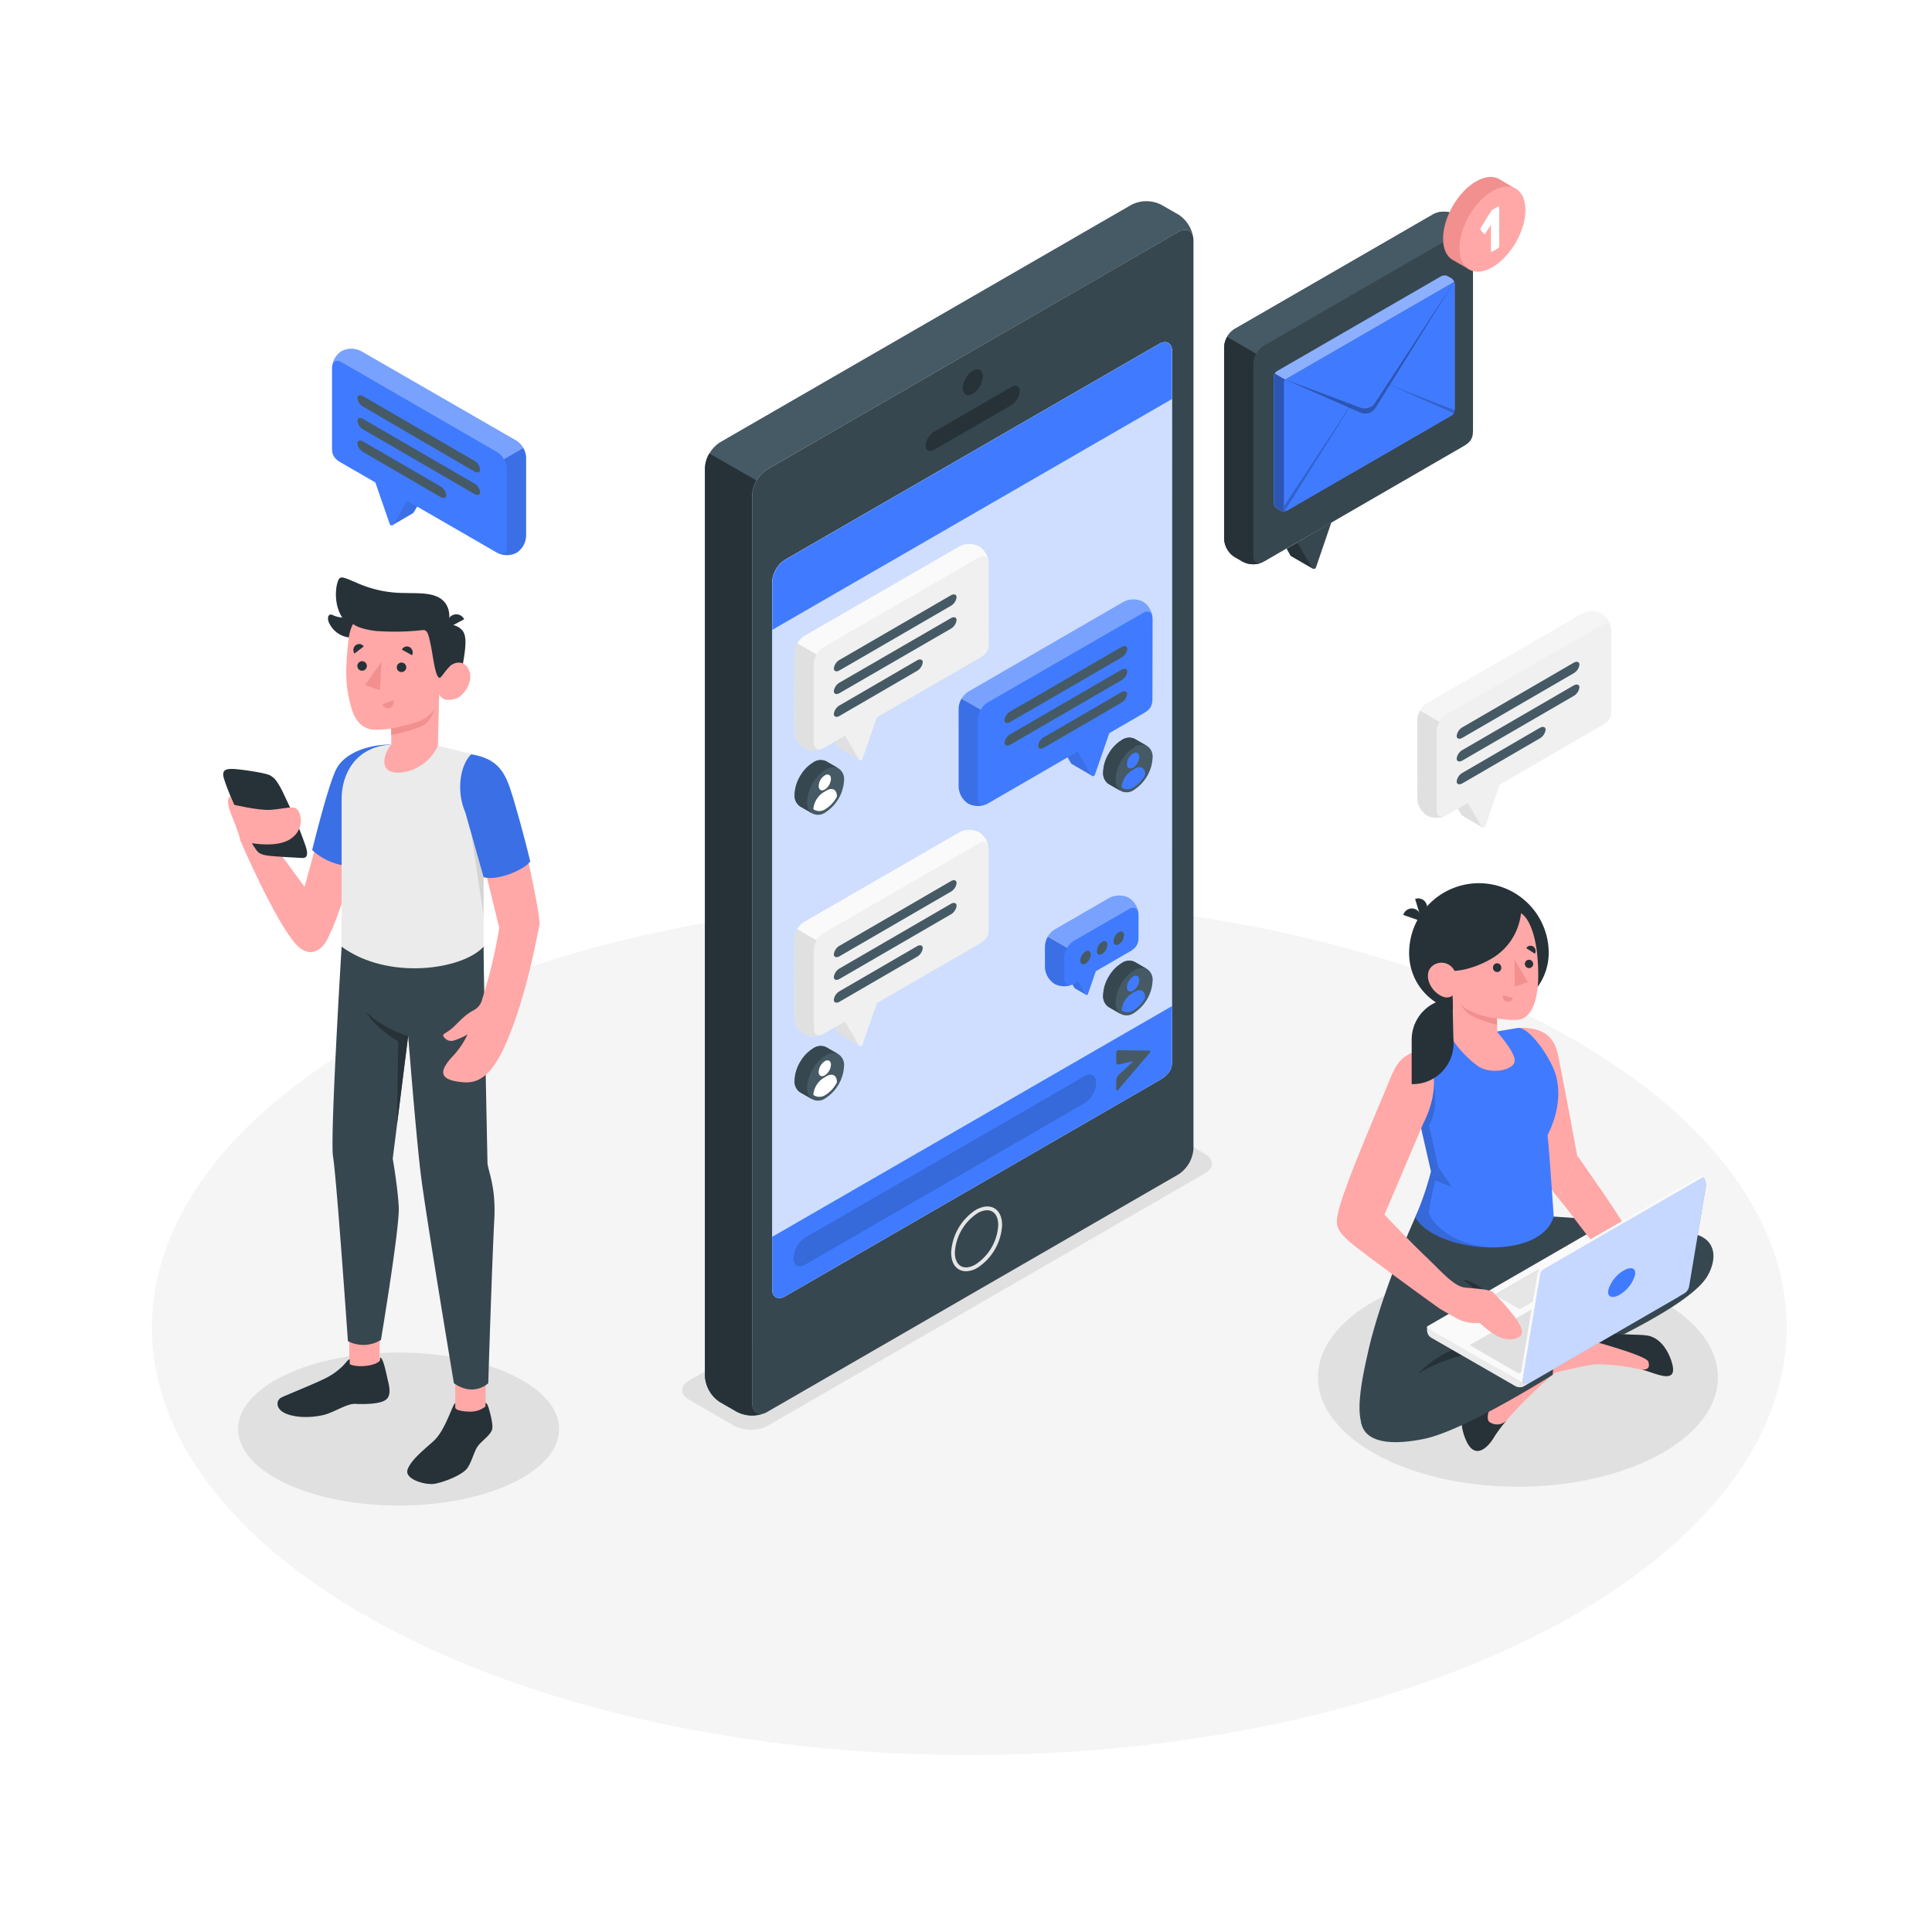 <?xml version="1.0" encoding="UTF-8"?>
<svg xmlns="http://www.w3.org/2000/svg" xmlns:xlink="http://www.w3.org/1999/xlink" xmlns:svgjs="http://svgjs.com/svgjs" class="animated" id="freepik_stories-messages" viewBox="0 0 500 500" version="1.1"><style>svg#freepik_stories-messages:not(.animated) .animable {opacity: 0;}svg#freepik_stories-messages.animated #freepik--Floor--inject-2 {animation: 1.5s Infinite linear wind;animation-delay: 0s;}svg#freepik_stories-messages.animated #freepik--Device--inject-2 {animation: 1.5s Infinite linear wind;animation-delay: 0s;}svg#freepik_stories-messages.animated #freepik--speech-bubbles--inject-2 {animation: 1.5s Infinite linear heartbeat;animation-delay: 0s;}svg#freepik_stories-messages.animated #freepik--character-2--inject-2 {animation: 1.5s Infinite linear wind;animation-delay: 0s;}svg#freepik_stories-messages.animated #freepik--character-1--inject-2 {animation: 1.5s Infinite linear wind;animation-delay: 0s;} @keyframes wind { 0% { transform: rotate( 0deg ); } 25% { transform: rotate( 1deg ); } 75% { transform: rotate( -1deg ); } } @keyframes heartbeat { 0% { transform: scale(1); } 10% { transform: scale(1.1); } 30% { transform: scale(1); } 40% { transform: scale(1); } 50% { transform: scale(1.1); } 60% { transform: scale(1); } 100% { transform: scale(1); } } </style><g id="freepik--Floor--inject-2" class="animable" style="transform-origin: 250.85px 343.56px;"><ellipse id="freepik--floor--inject-2" cx="250.85" cy="343.56" rx="211.54" ry="110.65" style="fill: rgb(245, 245, 245); transform-origin: 250.85px 343.56px;" class="animable"/></g><g id="freepik--Shadows--inject-2" class="animable" style="transform-origin: 253.107px 340.256px;"><path id="freepik--Shadow--inject-2" d="M178.32,362.23,190,369a9.57,9.57,0,0,0,8.66,0l113.2-65.36c2.39-1.38,2.39-3.62,0-5l-11.65-6.73a9.57,9.57,0,0,0-8.66,0l-113.2,65.36C175.93,358.61,175.93,360.85,178.32,362.23Z" style="fill: rgb(224, 224, 224); transform-origin: 245.092px 330.455px;" class="animable"/><ellipse id="freepik--shadow--inject-2" cx="392.84" cy="356.43" rx="51.75" ry="28.33" style="fill: rgb(224, 224, 224); transform-origin: 392.84px 356.43px;" class="animable"/><path id="freepik--shadow--inject-2" d="M73.79,383.84c16.22,7.73,42.52,7.73,58.74,0s16.22-20.26,0-28-42.52-7.73-58.74,0S57.57,376.11,73.79,383.84Z" style="fill: rgb(224, 224, 224); transform-origin: 103.16px 369.838px;" class="animable"/></g><g id="freepik--Device--inject-2" class="animable" style="transform-origin: 245.65px 209.214px;"><path d="M308.83,61.63c-.28-2-1.89-2.74-3.83-1.61L198.52,121.49a8.58,8.58,0,0,0-3.87,6.71v235c0,2.27,1.48,3.31,3.38,2.47a8.58,8.58,0,0,1-7.25-.24l-4.44-2.55a8.56,8.56,0,0,1-3.88-6.71V121.18a8.53,8.53,0,0,1,3.88-6.71L292.81,53a8.52,8.52,0,0,1,7.74,0L305,55.54A8.68,8.68,0,0,1,308.83,61.63Z" style="fill: rgb(69, 90, 100); transform-origin: 245.645px 209.214px;" id="elcetf2yjnuas" class="animable"/><path d="M305,60,198.52,121.49a8.58,8.58,0,0,0-3.87,6.71v235c0,2.46,1.74,3.47,3.87,2.23L305,303.92a8.59,8.59,0,0,0,3.87-6.71v-235C308.87,59.79,307.13,58.78,305,60Zm-1.71,215.07c0,2.11-1.48,3.45-3.32,4.51l-96.81,55.89c-1.83,1.06-3.32.21-3.32-1.91V150.64a7.38,7.38,0,0,1,3.32-5.76L300,89c1.84-1.06,3.32-.2,3.32,1.91Z" style="fill: rgb(55, 71, 79); transform-origin: 251.76px 212.721px;" id="eln7tgoobaftc" class="animable"/><path d="M198,365.63a8.58,8.58,0,0,1-7.25-.24l-4.44-2.55a8.58,8.58,0,0,1-3.88-6.71V121.18a8,8,0,0,1,1.14-3.83l12.19,7a8,8,0,0,0-1.14,3.82v235C194.65,365.43,196.13,366.47,198,365.63Z" style="fill: rgb(38, 50, 56); transform-origin: 190.215px 241.834px;" id="elyhdld31y8po" class="animable"/><path d="M251.76,95.93c1.43-.83,2.6-.16,2.6,1.5a5.77,5.77,0,0,1-2.6,4.5c-1.43.82-2.6.15-2.6-1.5A5.76,5.76,0,0,1,251.76,95.93Z" style="fill: rgb(38, 50, 56); transform-origin: 251.76px 98.927px;" id="el90fsgc5lt4k" class="animable"/><path d="M250,329a3.61,3.61,0,0,1-1.84-.48c-1.32-.76-2-2.32-2-4.39a14.08,14.08,0,0,1,6.36-11c1.79-1,3.51-1.19,4.82-.43s2,2.32,2,4.39a14.05,14.05,0,0,1-6.36,11A6,6,0,0,1,250,329Zm5.46-15.79a5.1,5.1,0,0,0-2.48.77,13,13,0,0,0-5.86,10.15c0,1.7.54,2.95,1.54,3.53s2.35.42,3.82-.43a13,13,0,0,0,5.86-10.16c0-1.7-.54-2.95-1.54-3.52A2.62,2.62,0,0,0,255.41,313.22Z" style="fill: rgb(230, 230, 230); transform-origin: 252.75px 320.617px;" id="eloqcf9hwkvx" class="animable"/><path d="M241.74,111.72l20-11.57c1.2-.69,2.17-.2,2.17,1.09a4.64,4.64,0,0,1-2.17,3.6l-20,11.57c-1.2.69-2.17.2-2.17-1.09A4.64,4.64,0,0,1,241.74,111.72Z" style="fill: rgb(38, 50, 56); transform-origin: 251.74px 108.28px;" id="elk9jghmy9gdc" class="animable"/><path d="M303.29,275.09c0,2.11-1.48,3.45-3.32,4.51l-96.81,55.89c-1.83,1.06-3.32.21-3.32-1.91V150.64a7.38,7.38,0,0,1,3.32-5.76L300,89c1.84-1.06,3.32-.2,3.32,1.91Z" style="fill: #407BFF; transform-origin: 251.58px 212.246px;" id="elpqzlwvl6bxs" class="animable"/><g id="elq62tl2qofjm"><path d="M303.29,275.09c0,2.11-1.48,3.45-3.32,4.51l-96.81,55.89c-1.83,1.06-3.32.21-3.32-1.91V150.64a7.38,7.38,0,0,1,3.32-5.76L300,89c1.84-1.06,3.32-.2,3.32,1.91Z" style="fill: rgb(255, 255, 255); opacity: 0.75; transform-origin: 251.58px 212.246px;" class="animable" id="elbltt7xd2zdd"/></g><path d="M300,89l-96.81,55.88a7.38,7.38,0,0,0-3.32,5.76V163l103.45-59.74V90.91C303.29,88.8,301.81,87.94,300,89Z" style="fill: #407BFF; transform-origin: 251.595px 125.773px;" id="eldf65j1qldhk" class="animable"/><path d="M199.84,320.09v13.49c0,2.12,1.49,3,3.32,1.91L300,279.6c1.84-1.06,3.32-2.4,3.32-4.51V260.37Z" style="fill: #407BFF; transform-origin: 251.58px 298.165px;" id="ellrn8krbitc" class="animable"/><g id="elkw3vn2atrjb"><path d="M208.35,320.3l72.34-41.8c1.67-1,3-.18,3,1.75v0a6.72,6.72,0,0,1-3,5.25l-72.34,41.8c-1.67,1-3,.18-3-1.75v0A6.72,6.72,0,0,1,208.35,320.3Z" style="opacity: 0.15; transform-origin: 244.52px 302.9px;" class="animable" id="el0dyyjetoym0h"/></g><path d="M288.88,272.64v2.13c0,.48.25.81.55.74l3.41-.79c.3-.07.3.1,0,.38l-3.41,3.14a2.12,2.12,0,0,0-.55,1.37v2.13c0,.48.24.59.53.25l8.09-9.46c.28-.34.28-.62,0-.62l-8.09-.13C289.12,271.78,288.88,272.16,288.88,272.64Z" style="fill: rgb(69, 90, 100); transform-origin: 293.295px 276.984px;" id="eltxd7secp3x" class="animable"/><path d="M222.4,196.65l-5.14-3a.49.49,0,0,1-.24-.21l-.94-1.65,3-1.76-.09.26Z" style="fill: rgb(224, 224, 224); transform-origin: 219.24px 193.34px;" id="elxa82tal42gc" class="animable"/><path d="M218.66,190.31l3.56,6.16a.53.53,0,0,0,1-.09l3.76-10.86Z" style="fill: rgb(240, 240, 240); transform-origin: 222.82px 191.153px;" id="el09r6axwolur9" class="animable"/><path d="M255.85,145.69a5.5,5.5,0,0,0-2.49-4.31h0a5.45,5.45,0,0,0-5,0L208.14,164.6a5.52,5.52,0,0,0-2.49,4.31v20.38a5.5,5.5,0,0,0,2.49,4.31h0a5.45,5.45,0,0,0,5,0l40.48-23.38c2.24-1.27,2.26-2.55,2.26-4.14Z" style="fill: rgb(240, 240, 240); transform-origin: 230.765px 167.49px;" id="elpqmnjtxpn28" class="animable"/><path d="M205.65,189.29a5.5,5.5,0,0,0,2.49,4.31h0a5.52,5.52,0,0,0,4.54.21c-1.17.45-2.06-.22-2.06-1.64V171.78a5,5,0,0,1,.73-2.45l-5-2.87a5.09,5.09,0,0,0-.73,2.45Z" style="fill: rgb(224, 224, 224); transform-origin: 209.15px 180.33px;" id="elj37yywnbq9" class="animable"/><path d="M255.76,145c-.29-1-1.25-1.39-2.4-.73l-40.25,23.22a4.92,4.92,0,0,0-1.75,1.86l-5-2.87a5,5,0,0,1,1.75-1.85l40.25-23.22a5.51,5.51,0,0,1,5,0h0A5.43,5.43,0,0,1,255.76,145Z" style="fill: rgb(250, 250, 250); transform-origin: 231.06px 155.08px;" id="el2x57x6si3im" class="animable"/><path d="M217.3,176.64,246.06,160c.83-.48,1.5-.26,1.5.49a3,3,0,0,1-1.5,2.23L217.3,179.36c-.83.48-1.5.26-1.5-.49A3,3,0,0,1,217.3,176.64Z" style="fill: rgb(69, 90, 100); transform-origin: 231.68px 169.68px;" id="elw27o17tcyvi" class="animable"/><path d="M217.3,182.54l20-11.62c.84-.48,1.51-.26,1.51.49a3,3,0,0,1-1.51,2.23l-20,11.62c-.83.48-1.5.26-1.5-.49A3,3,0,0,1,217.3,182.54Z" style="fill: rgb(69, 90, 100); transform-origin: 227.305px 178.09px;" id="el8gy6pmxex0i" class="animable"/><path d="M217.3,170.76l28.76-16.68c.83-.48,1.5-.26,1.5.49a3,3,0,0,1-1.5,2.23L217.3,173.48c-.83.48-1.5.26-1.5-.49A3,3,0,0,1,217.3,170.76Z" style="fill: rgb(69, 90, 100); transform-origin: 231.68px 163.78px;" id="eltgtsupvugf" class="animable"/><g id="freepik--sync-icon--inject-2" class="animable" style="transform-origin: 212.045px 203.783px;"><path d="M216.94,198.82l-3.15-1.8a3.35,3.35,0,0,0-3.36.34,9.64,9.64,0,0,0-3.19,3.25,10,10,0,0,0-1.59,5,3.37,3.37,0,0,0,1.4,3.09l3.15,1.81a3.3,3.3,0,0,0,3.46-.29,10.56,10.56,0,0,0,4.78-8.27A3.31,3.31,0,0,0,216.94,198.82Z" style="fill: rgb(69, 90, 100); transform-origin: 212.045px 203.793px;" id="elm8bfc4ql72" class="animable"/><path d="M213.79,197a3.35,3.35,0,0,0-3.36.34,9.73,9.73,0,0,0-3.19,3.25,10,10,0,0,0-1.59,5,3.35,3.35,0,0,0,1.4,3.09l3.12,1.79a3.45,3.45,0,0,1-1.29-3,10.6,10.6,0,0,1,4.78-8.28,3.48,3.48,0,0,1,3.24-.41Z" style="fill: rgb(55, 71, 79); transform-origin: 211.266px 203.584px;" id="elzb864nx5riq" class="animable"/></g><path d="M213.46,200.66c.88-.51,1.59-.1,1.59.91a3.52,3.52,0,0,1-1.59,2.76c-.88.5-1.59.09-1.59-.92A3.48,3.48,0,0,1,213.46,200.66Z" style="fill: rgb(255, 255, 255); transform-origin: 213.46px 202.492px;" id="elpujlyuxfgld" class="animable"/><path d="M213.67,209.36a8.32,8.32,0,0,0,2.92-3.17v-.13c0-1.67-1.17-2.34-2.61-1.51l-.9.52a5.79,5.79,0,0,0-2.59,4.29,1.55,1.55,0,0,0,.23.21h0A2.77,2.77,0,0,0,213.67,209.36Z" style="fill: rgb(255, 255, 255); transform-origin: 213.54px 207.046px;" id="el0rd31zz6kj3" class="animable"/><path d="M222.4,270.63l-5.14-3a.54.54,0,0,1-.24-.21l-.94-1.65,3-1.77-.09.27Z" style="fill: rgb(224, 224, 224); transform-origin: 219.24px 267.315px;" id="elv2xqgwat8b" class="animable"/><path d="M218.66,264.29l3.56,6.16a.53.53,0,0,0,1-.09l3.76-10.86Z" style="fill: rgb(240, 240, 240); transform-origin: 222.82px 265.133px;" id="el2trhpkwx24s" class="animable"/><path d="M255.85,219.67a5.5,5.5,0,0,0-2.49-4.31h0a5.51,5.51,0,0,0-5,0l-40.25,23.22a5.5,5.5,0,0,0-2.49,4.31v20.38a5.52,5.52,0,0,0,2.49,4.31h0a5.45,5.45,0,0,0,5,0l40.48-23.38c2.24-1.28,2.26-2.56,2.26-4.14Z" style="fill: rgb(240, 240, 240); transform-origin: 230.735px 241.474px;" id="elnv88186i7d" class="animable"/><path d="M205.65,263.27a5.52,5.52,0,0,0,2.49,4.31h0a5.52,5.52,0,0,0,4.54.21c-1.17.44-2.06-.22-2.06-1.64V245.75a5.09,5.09,0,0,1,.73-2.45l-5-2.86a5.06,5.06,0,0,0-.73,2.45Z" style="fill: rgb(224, 224, 224); transform-origin: 209.15px 254.31px;" id="elh4mgafl0ebr" class="animable"/><path d="M255.76,219c-.29-1.06-1.25-1.39-2.4-.73l-40.25,23.22a4.85,4.85,0,0,0-1.75,1.86l-5-2.87a5,5,0,0,1,1.75-1.85l40.25-23.23a5.57,5.57,0,0,1,5,0h0A5.45,5.45,0,0,1,255.76,219Z" style="fill: rgb(250, 250, 250); transform-origin: 231.06px 229.079px;" id="elkv1na0hdu28" class="animable"/><path d="M217.3,250.62l28.76-16.69c.83-.48,1.5-.26,1.5.5a3,3,0,0,1-1.5,2.22L217.3,253.33c-.83.49-1.5.27-1.5-.49A3,3,0,0,1,217.3,250.62Z" style="fill: rgb(69, 90, 100); transform-origin: 231.68px 243.634px;" id="eluj0n3u4vddf" class="animable"/><path d="M217.3,256.51l20-11.61c.84-.48,1.51-.26,1.51.49a3,3,0,0,1-1.51,2.23l-20,11.61c-.83.48-1.5.26-1.5-.49A3,3,0,0,1,217.3,256.51Z" style="fill: rgb(69, 90, 100); transform-origin: 227.305px 252.065px;" id="el4fup4jarojg" class="animable"/><path d="M217.3,244.74l28.76-16.68c.83-.49,1.5-.27,1.5.49a3,3,0,0,1-1.5,2.23L217.3,247.46c-.83.48-1.5.26-1.5-.49A3,3,0,0,1,217.3,244.74Z" style="fill: rgb(69, 90, 100); transform-origin: 231.68px 237.757px;" id="el5wzlpt2elki" class="animable"/><g id="freepik--sync-icon--inject-2" class="animable" style="transform-origin: 212.045px 277.772px;"><path d="M216.94,272.8l-3.15-1.8a3.35,3.35,0,0,0-3.36.34,9.64,9.64,0,0,0-3.19,3.25,10,10,0,0,0-1.59,5,3.37,3.37,0,0,0,1.4,3.09l3.15,1.8a3.28,3.28,0,0,0,3.46-.28,10.56,10.56,0,0,0,4.78-8.28A3.3,3.3,0,0,0,216.94,272.8Z" style="fill: rgb(69, 90, 100); transform-origin: 212.045px 277.772px;" id="el0daav3iex02o" class="animable"/><path d="M213.79,271a3.35,3.35,0,0,0-3.36.34,9.73,9.73,0,0,0-3.19,3.25,10,10,0,0,0-1.59,5,3.35,3.35,0,0,0,1.4,3.09l3.12,1.78a3.42,3.42,0,0,1-1.29-3,9.87,9.87,0,0,1,1.59-5,9.68,9.68,0,0,1,3.19-3.26,3.48,3.48,0,0,1,3.24-.41Z" style="fill: rgb(55, 71, 79); transform-origin: 211.266px 277.579px;" id="elmcxlqimtbtq" class="animable"/></g><path d="M213.46,274.63c.88-.5,1.59-.09,1.59.92a3.5,3.5,0,0,1-1.59,2.75c-.88.51-1.59.1-1.59-.91A3.52,3.52,0,0,1,213.46,274.63Z" style="fill: rgb(255, 255, 255); transform-origin: 213.46px 276.468px;" id="elo5ezakv181" class="animable"/><path d="M213.67,283.34a8.35,8.35,0,0,0,2.92-3.18V280c0-1.67-1.17-2.34-2.61-1.51l-.9.52a5.77,5.77,0,0,0-2.59,4.28,1.2,1.2,0,0,0,.23.22h0A2.77,2.77,0,0,0,213.67,283.34Z" style="fill: rgb(255, 255, 255); transform-origin: 213.54px 280.995px;" id="els2jlxjdu4ct" class="animable"/><path d="M282.55,200.73l-5.14-3a.49.49,0,0,1-.24-.21l-.95-1.65,3.06-1.76-.1.27Z" style="fill: #407BFF; transform-origin: 279.385px 197.42px;" id="elnygcffhu8f" class="animable"/><g id="elokupkf3yn5"><g style="opacity: 0.1; transform-origin: 279.385px 197.42px;" class="animable" id="elvwo1s395hn"><path d="M282.55,200.73l-5.14-3a.49.49,0,0,1-.24-.21l-.95-1.65,3.06-1.76-.1.27Z" id="elc3wr8vbqg2i" class="animable" style="transform-origin: 279.385px 197.42px;"/></g></g><path d="M278.81,194.39l3.56,6.16a.53.53,0,0,0,1-.09l3.76-10.85Z" style="fill: #407BFF; transform-origin: 282.97px 195.238px;" id="ellzgs6qj58e" class="animable"/><path d="M298.29,160.05a5.51,5.51,0,0,0-2.48-4.31h0a5.51,5.51,0,0,0-5,0L250.59,179a5.47,5.47,0,0,0-2.49,4.3v20.39a5.47,5.47,0,0,0,2.49,4.3h0a5.51,5.51,0,0,0,5,0L296,184.57c2.23-1.27,2.25-2.55,2.25-4.14Z" style="fill: #407BFF; transform-origin: 273.195px 181.865px;" id="elwcj4nvhd3pm" class="animable"/><path d="M261.48,190l28.75-16.68c.83-.48,1.51-.26,1.51.49a3,3,0,0,1-1.51,2.23l-28.75,16.68c-.83.48-1.51.26-1.51-.49A3,3,0,0,1,261.48,190Z" style="fill: rgb(69, 90, 100); transform-origin: 275.855px 183.02px;" id="elhgtbym031t" class="animable"/><path d="M270.19,190.77l20-11.62c.83-.48,1.51-.26,1.51.49a3,3,0,0,1-1.51,2.23l-20,11.62c-.83.48-1.51.26-1.51-.49A3,3,0,0,1,270.19,190.77Z" style="fill: rgb(69, 90, 100); transform-origin: 280.19px 186.32px;" id="elmv9lmx0cfv" class="animable"/><path d="M261.48,184.12l28.75-16.68c.83-.48,1.51-.26,1.51.49a3,3,0,0,1-1.51,2.23l-28.75,16.68c-.83.48-1.51.26-1.51-.49A3,3,0,0,1,261.48,184.12Z" style="fill: rgb(69, 90, 100); transform-origin: 275.855px 177.14px;" id="elzqxzzld124" class="animable"/><g id="elgtxj52jn4si"><path d="M248.1,203.66a5.47,5.47,0,0,0,2.49,4.3h0a5.62,5.62,0,0,0,4.55.21c-1.17.44-2.06-.23-2.06-1.65V186.14a5.06,5.06,0,0,1,.73-2.45l-5-2.87a5.09,5.09,0,0,0-.73,2.45Z" style="opacity: 0.1; transform-origin: 251.61px 194.686px;" class="animable" id="ellrt6ewpkqw"/></g><g id="elm2ypu632en"><path d="M298.21,159.34c-.29-1.05-1.25-1.39-2.4-.73l-40.26,23.22a5,5,0,0,0-1.75,1.86l-5-2.86a5,5,0,0,1,1.75-1.86l40.24-23.22a5.53,5.53,0,0,1,5,0h0A5.47,5.47,0,0,1,298.21,159.34Z" style="fill: rgb(255, 255, 255); opacity: 0.3; transform-origin: 273.505px 169.421px;" class="animable" id="el9w74pou8r5t"/></g><g id="freepik--sync-icon--inject-2" class="animable" style="transform-origin: 291.895px 197.973px;"><path d="M296.78,193l-3.14-1.8a3.35,3.35,0,0,0-3.36.34,9.55,9.55,0,0,0-3.19,3.25,9.94,9.94,0,0,0-1.59,5,3.36,3.36,0,0,0,1.39,3.09l3.16,1.81a3.3,3.3,0,0,0,3.46-.29,10.56,10.56,0,0,0,4.78-8.28A3.29,3.29,0,0,0,296.78,193Z" style="fill: rgb(69, 90, 100); transform-origin: 291.895px 197.973px;" id="eliwnstrdkbfb" class="animable"/><path d="M293.64,191.21a3.35,3.35,0,0,0-3.36.34,9.55,9.55,0,0,0-3.19,3.25,9.94,9.94,0,0,0-1.59,5,3.36,3.36,0,0,0,1.39,3.09l3.12,1.79a3.47,3.47,0,0,1-1.28-3,9.9,9.9,0,0,1,1.59-5,9.58,9.58,0,0,1,3.19-3.26,3.48,3.48,0,0,1,3.24-.41Z" style="fill: rgb(55, 71, 79); transform-origin: 291.116px 197.794px;" id="elzwuxscl6bep" class="animable"/></g><path d="M293.24,195c.87-.51,1.59-.09,1.59.92a3.52,3.52,0,0,1-1.59,2.75c-.88.51-1.59.1-1.59-.92A3.51,3.51,0,0,1,293.24,195Z" style="fill: #407BFF; transform-origin: 293.24px 196.836px;" id="el1vfso1qsd1r" class="animable"/><path d="M293.44,203.72a8.3,8.3,0,0,0,2.93-3.18v-.12c0-1.67-1.17-2.34-2.61-1.51l-.9.52a5.81,5.81,0,0,0-2.6,4.28,2.5,2.5,0,0,0,.24.22h0l0,0A2.75,2.75,0,0,0,293.44,203.72Z" style="fill: #407BFF; transform-origin: 293.315px 201.407px;" id="elmamgi3w2yz" class="animable"/><path d="M281.08,257.46l-2.89-1.67a.22.22,0,0,1-.13-.12l-.54-.93,1.72-1-.05.16Z" style="fill: #407BFF; transform-origin: 279.3px 255.6px;" id="elwnxxszuzgni" class="animable"/><g id="elr44jkng9srk"><g style="opacity: 0.1; transform-origin: 279.3px 255.6px;" class="animable" id="elzl9naigpcia"><path d="M281.08,257.46l-2.89-1.67a.22.22,0,0,1-.13-.12l-.54-.93,1.72-1-.05.16Z" id="elrsxjh4cmm58" class="animable" style="transform-origin: 279.3px 255.6px;"/></g></g><path d="M279,253.9l2,3.46a.3.3,0,0,0,.54-.05l2.11-6.1Z" style="fill: #407BFF; transform-origin: 281.325px 254.359px;" id="elnmynt8dcfuc" class="animable"/><path d="M294.65,236.67a5.5,5.5,0,0,0-2.49-4.3h0a5.51,5.51,0,0,0-5,0l-14.25,8.22a5.49,5.49,0,0,0-2.48,4.3v5.44a5.49,5.49,0,0,0,2.48,4.31h0a5.45,5.45,0,0,0,5,0l14.48-8.38c2.24-1.27,2.26-2.55,2.26-4.13Z" style="fill: #407BFF; transform-origin: 282.54px 243.509px;" id="elvaprhpyvsof" class="animable"/><g id="elc3y327coz49"><path d="M270.46,250.33a5.49,5.49,0,0,0,2.48,4.31h0a5.54,5.54,0,0,0,4.55.21c-1.17.45-2.06-.22-2.06-1.64v-5.44a5.09,5.09,0,0,1,.73-2.45l-5-2.87a5.09,5.09,0,0,0-.73,2.45Z" style="opacity: 0.1; transform-origin: 273.96px 248.845px;" class="animable" id="elwu0110pvbx"/></g><g id="elypjazbpgxt"><path d="M294.56,236c-.29-1.06-1.25-1.39-2.4-.73l-14.25,8.22a4.89,4.89,0,0,0-1.75,1.85l-5-2.86a5.16,5.16,0,0,1,1.75-1.86l14.25-8.22a5.57,5.57,0,0,1,5,0h0A5.45,5.45,0,0,1,294.56,236Z" style="fill: rgb(255, 255, 255); opacity: 0.3; transform-origin: 282.86px 238.574px;" class="animable" id="el012zlkae0rwja"/></g><path d="M280.93,246.23a3,3,0,0,0-1.36,2.36c0,.86.6,1.22,1.36.78a3,3,0,0,0,1.36-2.35C282.29,246.15,281.68,245.8,280.93,246.23Z" style="fill: rgb(69, 90, 100); transform-origin: 280.93px 247.802px;" id="elppjrx30w9g" class="animable"/><path d="M285.23,243.74a3,3,0,0,0-1.36,2.36c0,.86.61,1.22,1.36.78a3,3,0,0,0,1.36-2.35C286.59,243.66,286,243.31,285.23,243.74Z" style="fill: rgb(69, 90, 100); transform-origin: 285.23px 245.312px;" id="eler35mhq1axc" class="animable"/><path d="M289.54,241.25a3,3,0,0,0-1.36,2.35c0,.87.61,1.22,1.36.79A3,3,0,0,0,290.9,242C290.9,241.17,290.29,240.82,289.54,241.25Z" style="fill: rgb(69, 90, 100); transform-origin: 289.54px 242.82px;" id="el4cdx4scnr9a" class="animable"/><g id="freepik--sync-icon--inject-2" class="animable" style="transform-origin: 291.895px 255.703px;"><path d="M296.78,250.73l-3.14-1.8a3.35,3.35,0,0,0-3.36.34,9.55,9.55,0,0,0-3.19,3.25,9.94,9.94,0,0,0-1.59,5,3.36,3.36,0,0,0,1.39,3.09l3.16,1.81a3.3,3.3,0,0,0,3.46-.29,10.56,10.56,0,0,0,4.78-8.27A3.3,3.3,0,0,0,296.78,250.73Z" style="fill: rgb(69, 90, 100); transform-origin: 291.895px 255.703px;" id="elxtya7xys8qg" class="animable"/><path d="M293.64,248.93a3.35,3.35,0,0,0-3.36.34,9.55,9.55,0,0,0-3.19,3.25,9.94,9.94,0,0,0-1.59,5,3.36,3.36,0,0,0,1.39,3.09l3.12,1.79a3.47,3.47,0,0,1-1.28-3,9.9,9.9,0,0,1,1.59-5,9.67,9.67,0,0,1,3.19-3.26,3.48,3.48,0,0,1,3.24-.41Z" style="fill: rgb(55, 71, 79); transform-origin: 291.116px 255.514px;" id="elj393uy9ahhh" class="animable"/></g><path d="M293.24,252.73c.87-.5,1.59-.09,1.59.92a3.52,3.52,0,0,1-1.59,2.75c-.88.51-1.59.1-1.59-.92A3.51,3.51,0,0,1,293.24,252.73Z" style="fill: #407BFF; transform-origin: 293.24px 254.568px;" id="el28mi59n6brw" class="animable"/><path d="M293.44,261.44a8.3,8.3,0,0,0,2.93-3.18v-.12c0-1.67-1.17-2.34-2.61-1.51l-.9.52a5.81,5.81,0,0,0-2.6,4.28,2.5,2.5,0,0,0,.24.22h0A2.75,2.75,0,0,0,293.44,261.44Z" style="fill: #407BFF; transform-origin: 293.315px 259.127px;" id="elc2ihppue09n" class="animable"/></g><g id="freepik--speech-bubbles--inject-2" class="animable" style="transform-origin: 251.465px 130.017px;"><g id="freepik--speach-bubble--inject-2" class="animable" style="transform-origin: 391.885px 186.229px;"><path d="M383.59,214.1l-5.14-3a.56.56,0,0,1-.24-.22l-.94-1.65,3.05-1.76-.1.27Z" style="fill: rgb(224, 224, 224); transform-origin: 380.43px 210.785px;" id="elmha1wfrdz5" class="animable"/><path d="M379.85,207.76l3.56,6.16a.53.53,0,0,0,1-.09L388.13,203Z" style="fill: rgb(240, 240, 240); transform-origin: 383.99px 208.618px;" id="elq0yagk6zh4" class="animable"/><path d="M417,163.14a5.52,5.52,0,0,0-2.49-4.31h0a5.45,5.45,0,0,0-5,0l-40.25,23.21a5.52,5.52,0,0,0-2.49,4.31v20.38a5.5,5.5,0,0,0,2.49,4.31h0a5.51,5.51,0,0,0,5,0l40.48-23.39c2.23-1.27,2.26-2.55,2.26-4.14Z" style="fill: rgb(240, 240, 240); transform-origin: 391.885px 184.931px;" id="elbg53j67613" class="animable"/><path d="M366.84,206.74a5.5,5.5,0,0,0,2.49,4.31h0a5.56,5.56,0,0,0,4.54.2c-1.17.45-2.06-.22-2.06-1.64V189.23a5.06,5.06,0,0,1,.73-2.45l-5-2.87a5.09,5.09,0,0,0-.73,2.45Z" style="fill: rgb(224, 224, 224); transform-origin: 370.34px 197.775px;" id="el9g01q1l667a" class="animable"/><path d="M417,162.43c-.29-1.05-1.25-1.39-2.4-.73L374.3,184.92a4.92,4.92,0,0,0-1.75,1.86l-5-2.86a5,5,0,0,1,1.75-1.86l40.24-23.22a5.53,5.53,0,0,1,5,0h0A5.47,5.47,0,0,1,417,162.43Z" style="fill: rgb(245, 245, 245); transform-origin: 392.275px 172.511px;" id="elul3e9d0adwr" class="animable"/><path d="M378.49,194.09l28.75-16.68c.84-.48,1.51-.26,1.51.49a3,3,0,0,1-1.51,2.23l-28.75,16.68c-.83.48-1.5.26-1.5-.49A3,3,0,0,1,378.49,194.09Z" style="fill: rgb(69, 90, 100); transform-origin: 392.87px 187.11px;" id="elgwg0k3budk" class="animable"/><path d="M378.49,200l20-11.62c.83-.48,1.51-.26,1.51.49a3,3,0,0,1-1.51,2.23l-20,11.62c-.83.48-1.5.26-1.5-.49A3,3,0,0,1,378.49,200Z" style="fill: rgb(69, 90, 100); transform-origin: 388.495px 195.55px;" id="el9sqjl19k75k" class="animable"/><path d="M378.49,188.21l28.75-16.68c.84-.48,1.51-.26,1.51.49a3,3,0,0,1-1.51,2.23l-28.75,16.68c-.83.48-1.5.26-1.5-.49A3,3,0,0,1,378.49,188.21Z" style="fill: rgb(69, 90, 100); transform-origin: 392.87px 181.23px;" id="ell51skysbucb" class="animable"/></g><g id="freepik--speach-bubble--inject-2" class="animable" style="transform-origin: 111.045px 116.965px;"><path d="M101.67,135.85l5.14-3a.51.51,0,0,0,.24-.22l1-1.65-3.06-1.76.1.27Z" style="fill: #407BFF; transform-origin: 104.86px 132.535px;" id="eltitnymbxlh" class="animable"/><g id="el9oe11xr2j1e"><g style="opacity: 0.1; transform-origin: 104.86px 132.535px;" class="animable" id="el3v6o1g3pj9c"><path d="M101.67,135.85l5.14-3a.51.51,0,0,0,.24-.22l1-1.65-3.06-1.76.1.27Z" id="el5rga6qoesro" class="animable" style="transform-origin: 104.86px 132.535px;"/></g></g><path d="M105.41,129.5l-3.56,6.16a.53.53,0,0,1-1-.09l-3.76-10.85Z" style="fill: #407BFF; transform-origin: 101.25px 130.348px;" id="ely8qcue7vrpo" class="animable"/><path d="M85.93,95.16a5.47,5.47,0,0,1,2.49-4.3h0a5.51,5.51,0,0,1,5,0l40.26,23.22a5.49,5.49,0,0,1,2.48,4.3v20.39a5.49,5.49,0,0,1-2.48,4.3h0a5.51,5.51,0,0,1-5,0L88.18,119.68c-2.23-1.27-2.25-2.55-2.25-4.13Z" style="fill: #407BFF; transform-origin: 111.045px 116.965px;" id="elkl86qae899a" class="animable"/><path d="M122.74,125.11,94,108.43c-.83-.48-1.5-.26-1.5.49a3,3,0,0,0,1.5,2.23l28.75,16.68c.84.48,1.51.26,1.51-.49A3,3,0,0,0,122.74,125.11Z" style="fill: rgb(69, 90, 100); transform-origin: 108.38px 118.13px;" id="elrdv2e3dal6" class="animable"/><path d="M114,125.88,94,114.26c-.83-.48-1.5-.26-1.5.49A3,3,0,0,0,94,117l20,11.62c.83.48,1.51.26,1.51-.49A3,3,0,0,0,114,125.88Z" style="fill: rgb(69, 90, 100); transform-origin: 104.005px 121.44px;" id="eliv54af0fix" class="animable"/><path d="M122.74,119.23,94,102.55c-.83-.48-1.5-.26-1.5.49a3,3,0,0,0,1.5,2.23L122.74,122c.84.48,1.51.26,1.51-.49A3,3,0,0,0,122.74,119.23Z" style="fill: rgb(69, 90, 100); transform-origin: 108.375px 112.275px;" id="elcbb3espkwv8" class="animable"/><g id="el5y8qk7ngj85"><path d="M136.12,138.77a5.49,5.49,0,0,1-2.48,4.3h0a5.54,5.54,0,0,1-4.55.21c1.17.44,2.06-.23,2.06-1.64V121.25a5.09,5.09,0,0,0-.73-2.45l5-2.86a5,5,0,0,1,.73,2.44Z" style="opacity: 0.1; transform-origin: 132.62px 129.805px;" class="animable" id="elqm0swcdr42g"/></g><g id="elblys6u9hggi"><path d="M86,94.46c.29-1.06,1.25-1.39,2.4-.73L128.67,117a4.89,4.89,0,0,1,1.75,1.85l5-2.86a5.16,5.16,0,0,0-1.75-1.86L93.39,90.86a5.53,5.53,0,0,0-5,0h0A5.47,5.47,0,0,0,86,94.46Z" style="fill: rgb(255, 255, 255); opacity: 0.3; transform-origin: 110.71px 104.556px;" class="animable" id="el40fe9cvn6d9"/></g></g><path d="M339.76,147.19l-5.54-3.2a.53.53,0,0,1-.26-.23l-1-1.78,3.29-1.9-.1.29Z" style="fill: rgb(38, 50, 56); transform-origin: 336.36px 143.635px;" id="elw4a9wbdc0n" class="animable"/><path d="M335.73,140.35l3.83,6.64a.58.58,0,0,0,1-.1l4-11.7Z" style="fill: rgb(55, 71, 79); transform-origin: 340.145px 141.211px;" id="elywfu8hafoy" class="animable"/><path d="M381.21,61.32a5.91,5.91,0,0,0-2.68-4.64l-2.18-1.26a5.89,5.89,0,0,0-5.36,0L319.48,85.17a5.91,5.91,0,0,0-2.68,4.64v49.68a5.91,5.91,0,0,0,2.68,4.64l2.18,1.26a5.89,5.89,0,0,0,5.36,0l51.76-29.93c2.41-1.37,2.43-2.75,2.43-4.46Z" style="fill: rgb(55, 71, 79); transform-origin: 349.005px 100.405px;" id="eloaxmur5ie1j" class="animable"/><path d="M316.8,139.49a5.91,5.91,0,0,0,2.68,4.64l2.18,1.26a6,6,0,0,0,4.9.23c-1.26.47-2.22-.25-2.22-1.77V94.16a5.44,5.44,0,0,1,.79-2.64l-7.54-4.35a5.41,5.41,0,0,0-.79,2.64Z" style="fill: rgb(38, 50, 56); transform-origin: 321.68px 116.603px;" id="elxunw30c00h8" class="animable"/><path d="M381.12,60.56c-.31-1.14-1.35-1.5-2.59-.79L327,89.52a5.37,5.37,0,0,0-1.89,2l-7.54-4.35a5.45,5.45,0,0,1,1.89-2L371,55.42a6,6,0,0,1,5.36,0l2.19,1.26A5.92,5.92,0,0,1,381.12,60.56Z" style="fill: rgb(69, 90, 100); transform-origin: 349.345px 73.154px;" id="elh6h5oaep7ss" class="animable"/><path d="M329.65,97.49a1.85,1.85,0,0,1,.84-1.44L373,71.48a1.89,1.89,0,0,1,1.67,0l.94.54a1.87,1.87,0,0,1,.83,1.44v32.62a1.89,1.89,0,0,1-.83,1.45L333.09,132.1a1.89,1.89,0,0,1-1.67,0l-.93-.54a1.87,1.87,0,0,1-.84-1.45Z" style="fill: #407BFF; transform-origin: 353.045px 101.79px;" id="elka7le2n2ty" class="animable"/><g id="elcgwxbwsntt6"><path d="M329.65,97.49a1.85,1.85,0,0,1,.84-1.44L373,71.48a1.89,1.89,0,0,1,1.67,0l.94.54a1.87,1.87,0,0,1,.83,1.44v32.62a1.89,1.89,0,0,1-.83,1.45L333.09,132.1a1.89,1.89,0,0,1-1.67,0l-.93-.54a1.87,1.87,0,0,1-.84-1.45Z" style="fill: rgb(255, 255, 255); opacity: 0.4; transform-origin: 353.045px 101.79px;" class="animable" id="el7lrvpabecw7"/></g><path d="M333.55,98.79l-3.65-2.12a1.73,1.73,0,0,0-.25.82v32.62a1.87,1.87,0,0,0,.84,1.45l.93.54a1.89,1.89,0,0,0,1.67,0l.46-.27Z" style="fill: #407BFF; transform-origin: 331.6px 114.482px;" id="el1pubr0jvtky" class="animable"/><g id="eluo4vggrfix8"><path d="M333.55,98.79l-3.65-2.12a1.73,1.73,0,0,0-.25.82v32.62a1.87,1.87,0,0,0,.84,1.45l.93.54a1.89,1.89,0,0,0,1.67,0l.46-.27Z" style="opacity: 0.3; transform-origin: 331.6px 114.482px;" class="animable" id="elryitg3uxcx"/></g><path d="M376.48,73.46v32.63a1.86,1.86,0,0,1-.75,1.38l0,0-.05,0L333.09,132.1h0a.6.6,0,0,1-.57.06.57.57,0,0,1-.25-.55V99a.71.71,0,0,1,.93-.73l17.9,4.25,2.34.56a1.56,1.56,0,0,0,1.5-.56l2.71-3.78,18.28-25.45C376.23,72.85,376.48,72.93,376.48,73.46Z" style="fill: #407BFF; transform-origin: 354.373px 102.605px;" id="eltg4s1588i7" class="animable"/><path d="M375.65,107.53l.05,0,0,0a1.71,1.71,0,0,0,.49-.54,1.75,1.75,0,0,0,.26-.83l-18.84-7.37,12.61,11.91Z" style="fill: #407BFF; transform-origin: 367.03px 104.745px;" id="elo4y338imck" class="animable"/><g id="el4qyoruc9z5s"><path d="M375.65,107.53l.05,0,0,0a1.71,1.71,0,0,0,.49-.54,1.75,1.75,0,0,0,.26-.83l-18.84-7.37,12.61,11.91Z" style="opacity: 0.2; transform-origin: 367.03px 104.745px;" class="animable" id="ell8btazvxreh"/></g><path d="M332.26,131.61a.57.57,0,0,0,.25.55.6.6,0,0,0,.57-.06h0l14.65-8.46,3.35-21.13-18.83,28.56Z" style="fill: #407BFF; transform-origin: 341.665px 117.358px;" id="elyqgz5bh4nac" class="animable"/><g id="elzfdvwi1opoj"><path d="M332.26,131.61a.57.57,0,0,0,.25.55.6.6,0,0,0,.57-.06h0l14.65-8.46,3.35-21.13-18.83,28.56Z" style="opacity: 0.2; transform-origin: 341.665px 117.358px;" class="animable" id="elh3uokwr1ny"/></g><path d="M376.22,106.93a1.71,1.71,0,0,1-.49.54l0,0L333.09,132.1h0a.6.6,0,0,1-.57.06l20.38-32.53a3.21,3.21,0,0,1,4-1.23Z" style="fill: #407BFF; transform-origin: 354.37px 115.169px;" id="eljrsu5rkr29h" class="animable"/><g id="ellx9k2r9nvqa"><path d="M332.6,98.21,352,106.76a3.16,3.16,0,0,0,4-1.22L376.26,73Z" style="opacity: 0.3; transform-origin: 354.43px 90.022px;" class="animable" id="ellv3d7h687ae"/></g><path d="M332.6,98.21l19.5,7.29a3.17,3.17,0,0,0,3.76-1.24L376.26,73Z" style="fill: #407BFF; transform-origin: 354.43px 89.349px;" id="el0x11w6e8xslb" class="animable"/><path d="M392.46,49,388,46.35h0l0,0h0c-1.54-.87-3.66-.74-6,.61-4.71,2.72-8.53,9.34-8.53,14.79,0,2.71.95,4.62,2.49,5.52h0l4.19,2.4.75-1.26a8.75,8.75,0,0,0,2.45-1c4.72-2.73,8.54-9.35,8.54-14.79a9.09,9.09,0,0,0-.27-2.18Z" style="fill: rgb(242, 143, 143); transform-origin: 382.965px 57.735px;" id="elyxohnz2ujn" class="animable"/><path d="M386.24,49.44c-4.71,2.72-8.53,9.34-8.53,14.78s3.82,7.66,8.53,4.93,8.54-9.34,8.54-14.78S391,46.72,386.24,49.44Z" style="fill: rgb(255, 168, 167); transform-origin: 386.245px 59.297px;" id="el690mvnha0vn" class="animable"/><path d="M383.19,59.53a.38.38,0,0,1-.06-.28.93.93,0,0,1,.13-.35l2.48-4,.23-.34a1,1,0,0,1,.31-.3l1.4-.82a.21.21,0,0,1,.23,0,.3.3,0,0,1,.09.24v10a.75.75,0,0,1-.09.34.63.63,0,0,1-.23.25l-1.51.88a.18.18,0,0,1-.22,0,.3.3,0,0,1-.09-.24V58.15l-1.38,2.19a.46.46,0,0,1-.23.21.17.17,0,0,1-.21,0Z" style="fill: rgb(255, 255, 255); transform-origin: 385.563px 59.297px;" id="elc3w4norrhih" class="animable"/></g><g id="freepik--character-2--inject-2" class="animable" style="transform-origin: 394.703px 302.038px;"><g id="freepik--Character--inject-2" class="animable" style="transform-origin: 394.703px 302.038px;"><path d="M403.36,310.19c-2.43-2.82-4.39-6.82-5.26-7.65C395.57,300.13,393,266,393,266c5.91-.2,9.08,2,10.1,6.54s5.07,26.5,5.07,26.5" style="fill: rgb(255, 168, 167); transform-origin: 400.585px 288.089px;" id="el4sf9i7xsfdd" class="animable"/><path d="M367.35,312.73c-2.94,5.94-10.2,23.82-13.08,36.19-2.7,11.58-3.75,19.6,0,22.4s14.48,1.1,21.28-13.37c2.13-4.53,10.14-18.51,10.14-18.51s5.92-2.13,8-3.73c0,0,19.76.57,29.36-1.39s19.81-13.7,15.88-14.85c-7.07-2.08-20.85-3.59-36.8-4.62Z" style="fill: rgb(55, 71, 79); transform-origin: 395.815px 342.589px;" id="el792j9ptojgc" class="animable"/><path d="M413.59,331.84c-4.32,1-10.72-.34-14.34-1.39a9.45,9.45,0,0,0-.12-3.83,12.5,12.5,0,0,1-1.6,4.8c-.59.34-1.1.62-1.46.8-2.4,1.23-9,4.6-10.22,3.54a12.9,12.9,0,0,0-7.4-4.69c2.07,1.39,8.06,5.68,5.93,10.66l1.31-2.29s5.92-2.13,8-3.73c0,0,11,.32,20.64-.34l11.38-7.88S420.22,327.17,413.59,331.84Z" style="fill: rgb(38, 50, 56); transform-origin: 402.08px 334.175px;" id="elewmuiduod6" class="animable"/><path d="M402.52,345.67c-2.07,1.87-5.23,3.37-7.45,2.91s-5.4-.68-6.64,3.75c-1.41,5-6,8.09-8.52,10.85s-1.73,6.9-.41,9.76c2.22,4.82,5.46,1.91,7.26-1.15s7.08-8.67,9.63-11a91.85,91.85,0,0,1,9-7.85Z" style="fill: rgb(255, 168, 167); transform-origin: 391.826px 360.586px;" id="el316wgujjek9" class="animable"/><path d="M432.28,319.1c12.37-1.26,12.62,6.29,9.44,11.4-3.43,5.5-16.52,12.29-22.93,15.55s-15.36,8.38-15.36,8.38A13,13,0,0,1,400,347c7-4.92,13.89-17.56,25.64-19.51Z" style="fill: rgb(55, 71, 79); transform-origin: 421.718px 336.695px;" id="elfdfjkxqp2ei" class="animable"/><path d="M395.89,348.66h0a5.43,5.43,0,0,1-.82-.08c-2.22-.47-5.4-.68-6.64,3.75-1.41,5-6,8.09-8.52,10.85s-1.73,6.9-.41,9.76c2.22,4.82,5.46,1.91,7.26-1.15a35,35,0,0,1,3.29-4.36,3.4,3.4,0,0,1-4.62.55c-.91-.79-.24-3.57,1.45-5.44S394.72,348.51,395.89,348.66Z" style="fill: rgb(38, 50, 56); transform-origin: 387.076px 361.922px;" id="el8o5ixrgwrzn" class="animable"/><path d="M397.43,347.2c2.26-.57,5.58-1.38,6.95-3.18s4.21-3.55,8.06-1c4.36,2.87,9.82,2.19,13.54,2.6s5.83,4.08,6.71,7.1c1.49,5.1-2.79,3.36-6.15,2.23s-11.17-2.19-14.48-1.75-11.61,2.54-11.61,2.54Z" style="fill: rgb(255, 168, 167); transform-origin: 415.212px 348.957px;" id="elejhoug0eq1d" class="animable"/><path d="M424.94,354.46c.59.15,1.14.3,1.6.46,3.36,1.13,7.64,2.87,6.15-2.23-.88-3-3-6.68-6.71-7.1s-9.18.27-13.54-2.6c-3.85-2.52-6.69-.78-8.06,1a4.64,4.64,0,0,1-.53.56h0s4.43,1.37,9.31,2.78,13.14,3.85,13.45,5.11C426.84,353.38,427,354.52,424.94,354.46Z" style="fill: rgb(38, 50, 56); transform-origin: 418.422px 348.936px;" id="elcgw4re3cevm" class="animable"/><path d="M352.24,368c.72,4.4,5.65,6.52,16.22,4.4s33.34-16.57,33.34-16.57,1.4-7.45-4.38-9.08c0,0-5.26,1-13.84,2.82a112.3,112.3,0,0,0-11.46,3.17c-5.8,7.78-11.84,4.64-14,7.38C354.49,364.71,352.24,368,352.24,368Z" style="fill: rgb(55, 71, 79); transform-origin: 377.095px 359.989px;" id="elzb0n1beau9h" class="animable"/><path d="M379.43,350.58a39,39,0,0,0-12.37,4.94s5.41-6.34,13.77-7.48Z" style="fill: rgb(38, 50, 56); transform-origin: 373.945px 351.78px;" id="elo1273aom6i" class="animable"/><path d="M400.51,293.76c.48,4.5,1.59,21.09,1.59,21.09-3.49,11.77-30.59,9.4-35.83.17a77.39,77.39,0,0,0,4.07-11.85l-2.88-12.59s6.89-6.28,0-19.1l9.11-2.73L393,266c2.77.15,7.47,6.5,9.28,11.14C403.43,280.11,404.36,286.14,400.51,293.76Z" style="fill: #407BFF; transform-origin: 384.777px 294.416px;" id="elujhkuyuj7s" class="animable"/><g id="elcocswfcmmu"><path d="M386.3,322.83c-11.37-.48-16.61-7.47-16.49-9.31a74,74,0,0,1,1.68-8l4.26,1.67-3.51-5.12-2.43-10.91c2.57-3.77,1.3-10.59,1.3-10.59l-.71-.42c.83,7-2.94,10.43-2.94,10.43l2.88,12.59A77.39,77.39,0,0,1,366.27,315C369.05,319.92,378,322.89,386.3,322.83Z" style="opacity: 0.15; transform-origin: 376.285px 301.49px;" class="animable" id="elhvzj22bos4a"/></g><path d="M386.17,261.63l-6,.16a15.07,15.07,0,0,1-15.48-14.66h0a18.06,18.06,0,0,1,17.56-18.55h0a18.06,18.06,0,0,1,18.55,17.56h0A15.08,15.08,0,0,1,386.17,261.63Z" style="fill: rgb(38, 50, 56); transform-origin: 382.744px 245.184px;" id="elldv25g9m34d" class="animable"/><path d="M367.66,238.35l-4.49-1.57a2.3,2.3,0,0,1,3-1.53A2.5,2.5,0,0,1,367.66,238.35Z" style="fill: rgb(38, 50, 56); transform-origin: 365.475px 236.73px;" id="elt2iy5amkqen" class="animable"/><path d="M367.61,237.19l-1.38-4.54a2.29,2.29,0,0,1,3,1.49A2.48,2.48,0,0,1,367.61,237.19Z" style="fill: rgb(38, 50, 56); transform-origin: 367.779px 234.847px;" id="eld72ofslm4pl" class="animable"/><path d="M393.63,236.36c1.94,1.08,4.43,5.81,4.47,15.88,0,8.53-2.67,10.71-4,11.35s-4.06.35-6.67,0l.05,3.53s4.69,5.13,4.52,7.48-6,3.57-9.42,1.37a27.45,27.45,0,0,1-6.39-6.53l-.26-11.82s-1.49,1.53-4.15-.67c-2.19-1.82-3-5-1.37-6.7a3.73,3.73,0,0,1,6,1s4.15,0,9.59-3.15A15.52,15.52,0,0,0,393.63,236.36Z" style="fill: rgb(255, 168, 167); transform-origin: 383.824px 256.742px;" id="elxi4xcbphe5" class="animable"/><path d="M388.52,250.35a1.07,1.07,0,1,1-2.13.16,1.07,1.07,0,1,1,2.13-.16Z" style="fill: rgb(38, 50, 56); transform-origin: 387.455px 250.43px;" id="elp7wxbpdocn8" class="animable"/><path d="M389,257.57l2.51.73a1.28,1.28,0,0,1-1.6.93A1.36,1.36,0,0,1,389,257.57Z" style="fill: rgb(242, 143, 143); transform-origin: 390.231px 258.425px;" id="eld4ql7r879ca" class="animable"/><path d="M397.22,246.82,395,245.38a1.28,1.28,0,0,1,1.8-.42A1.38,1.38,0,0,1,397.22,246.82Z" style="fill: rgb(38, 50, 56); transform-origin: 396.208px 245.786px;" id="el1hisevfjnru" class="animable"/><path d="M396.79,249.35a1.08,1.08,0,0,1-1,1.19,1.09,1.09,0,0,1-1.16-1,1.07,1.07,0,1,1,2.14-.16Z" style="fill: rgb(38, 50, 56); transform-origin: 395.711px 249.463px;" id="eljuro62fbpvk" class="animable"/><polygon points="391.94 248.34 392.06 255.32 395.43 254.18 391.94 248.34" style="fill: rgb(242, 143, 143); transform-origin: 393.685px 251.83px;" id="eloflherzuay" class="animable"/><path d="M387.39,263.58c-2.75-.29-8.44-1.76-9.38-4a5.85,5.85,0,0,0,2.06,2.79c1.72,1.4,7.37,2.87,7.37,2.87Z" style="fill: rgb(242, 143, 143); transform-origin: 382.725px 262.41px;" id="elqzhc07vmyjs" class="animable"/><path d="M369.32,343.42v.81a2.28,2.28,0,0,0,1.13,2l21.68,12.47a2.25,2.25,0,0,0,2.28,0l39.77-23a2.26,2.26,0,0,0,1.14-2v-.55l-42.05,24.27Z" style="fill: rgb(235, 235, 235); transform-origin: 402.32px 346.08px;" id="elvg2b4purwa9" class="animable"/><path d="M435.32,333.19l-23.58-13.62a1.37,1.37,0,0,0-1.36,0L369.47,343.2a.3.3,0,0,0,0,.52l23.8,13.75Z" style="fill: rgb(250, 250, 250); transform-origin: 402.32px 338.43px;" id="elpns1hbgz6wp" class="animable"/><path d="M408.15,299c3.17,4.61,10.36,14.63,13.59,20.37,1.86,3.31-.48,6.52-5.56,5.16-3.35-.89-8.16-8.92-12.82-14.36" style="fill: rgb(255, 168, 167); transform-origin: 412.867px 311.925px;" id="elwr3itkun37b" class="animable"/><polygon points="393.06 355.46 380.34 348.13 417.53 326.65 430.32 333.95 393.06 355.46" style="fill: rgb(224, 224, 224); transform-origin: 405.33px 341.055px;" id="el1pmc4xlpj38" class="animable"/><polygon points="386.8 335.05 387.04 335.19 393.27 338.79 404.36 332.39 404.59 332.26 398.12 328.52 386.8 335.05" style="fill: rgb(224, 224, 224); transform-origin: 395.695px 333.655px;" id="elruojh48b8y" class="animable"/><polygon points="387.04 335.19 393.27 338.79 404.36 332.39 398.12 328.79 387.04 335.19" style="fill: rgb(230, 230, 230); transform-origin: 395.7px 333.79px;" id="eldlwx975mx7a" class="animable"/><path d="M393.27,357.46V359a2.22,2.22,0,0,0,1.14-.31l39.77-23a2.26,2.26,0,0,0,1.14-2v-.55Z" style="fill: rgb(235, 235, 235); transform-origin: 414.295px 346.07px;" id="eli5gelt95db" class="animable"/><g id="elc8tm3t0ey4"><g style="opacity: 0.5; transform-origin: 414.295px 346.07px;" class="animable" id="elypf2xbjksc"><path d="M393.27,357.46V359a2.22,2.22,0,0,0,1.14-.31l39.77-23a2.26,2.26,0,0,0,1.14-2v-.55Z" style="fill: rgb(224, 224, 224); transform-origin: 414.295px 346.07px;" id="elw53jlppwl3g" class="animable"/></g></g><path d="M393.91,357.8a2.7,2.7,0,0,0,2.32-.18l39.6-22.86a2.66,2.66,0,0,0,1.31-1.89L441.48,307a3.25,3.25,0,0,0,0-.44,2.71,2.71,0,0,0-.79-1.92l-41.15,23.77a2,2,0,0,0-1,1.39Z" style="fill: #407BFF; transform-origin: 417.699px 331.31px;" id="el3llbk7sm53y" class="animable"/><g id="elxtsop5lz43r"><g style="opacity: 0.7; transform-origin: 417.699px 331.31px;" class="animable" id="el1tham9nddlb"><path d="M393.91,357.8a2.7,2.7,0,0,0,2.32-.18l39.6-22.86a2.66,2.66,0,0,0,1.31-1.89L441.48,307a3.25,3.25,0,0,0,0-.44,2.71,2.71,0,0,0-.79-1.92l-41.15,23.77a2,2,0,0,0-1,1.39Z" style="fill: rgb(255, 255, 255); transform-origin: 417.699px 331.31px;" id="eltpiaz5ih7jm" class="animable"/></g></g><path d="M393.27,357.47l.27.15a3.14,3.14,0,0,0,.37.18l4.69-28a2,2,0,0,1,1-1.39l41.15-23.77a3.28,3.28,0,0,0-.55-.41l-41.24,23.8a2,2,0,0,0-1,1.4Z" style="fill: rgb(250, 250, 250); transform-origin: 417.01px 331.015px;" id="elqplwxn0wfm" class="animable"/><path d="M416.22,333.93a8.7,8.7,0,0,1,4-5.13c1.91-1.11,3.23-.6,2.94,1.13a8.79,8.79,0,0,1-4,5.14C417.24,336.17,415.93,335.66,416.22,333.93Z" style="fill: #407BFF; transform-origin: 419.69px 331.931px;" id="ell4s0n8ua3fg" class="animable"/><path d="M372.7,338.74c-2.18-1.5-16.07-11.61-21.62-15.91-5.78-4.48-5.43-5.92-4.73-9.15,1.38-6.38,10.14-26.47,12.55-32.43,2.7-6.65,3.32-7.49,8.56-9.77,3.62,2.86,5.64,9.87.77,19.53l-9.92,23.34s6.61,7,10.52,10.7,7.36,7.85,10.28,8.17c2.32.25,6.43.41,7.31,1.22a68.64,68.64,0,0,1,6,6.92c.83,1.36,2.8,4.13,0,5-2.55.8-4.63-.29-6.71-1.71a27.63,27.63,0,0,1-2.77-2.29,10.12,10.12,0,0,1-6-1.19C375.34,340.29,372.7,338.74,372.7,338.74Z" style="fill: rgb(255, 168, 167); transform-origin: 369.92px 309.056px;" id="el1s5tm8e1ke5" class="animable"/><path d="M365.34,280.57h.29a10.56,10.56,0,0,0,10.55-10.82l-.27-11.25h0a10.56,10.56,0,0,0-10.57,10.56Z" style="fill: rgb(38, 50, 56); transform-origin: 370.762px 269.535px;" id="elzu0sjg04ed" class="animable"/></g></g><g id="freepik--character-1--inject-2" class="animable" style="transform-origin: 98.7px 266.761px;"><g id="freepik--character--inject-2" class="animable" style="transform-origin: 98.7px 266.761px;"><path d="M84.63,243.21c-1,2.15-4.22,5.27-7.95,1.25-5.45-5.89-14.43-26.8-14.43-26.8l5.9-2.73,12,16.42,6.41,7.12" style="fill: rgb(255, 168, 167); transform-origin: 74.405px 230.667px;" id="el5tua3o0zmvr" class="animable"/><path d="M86.22,203.06c-2.83,9.49-8.52,30.63-8.52,30.63l6.93,9.52a55.6,55.6,0,0,0,3.16-7.56C89,232.35,93,219.18,93,219.18s-.85-19,2.12-21.54a17.3,17.3,0,0,1,5.46-3.27C95.85,194.75,88.8,194.37,86.22,203.06Z" style="fill: rgb(255, 168, 167); transform-origin: 89.14px 218.79px;" id="elojjas8n55i" class="animable"/><path d="M72.92,204.43c-1.57-2.92-2-3.05-2.89-3.69s-6.65-1.49-9-1.69c-2.8-.24-3.79.28-3,2.68,1.66,5.14,6.7,16.05,7.83,17.56.74,1,.89,1.9,4,2.21,2.93.28,6.61.44,7.69.51s2.58.33,1.61-2.85a106.82,106.82,0,0,0-4.28-10.59C73.67,206,72.92,204.43,72.92,204.43Z" style="fill: rgb(38, 50, 56); transform-origin: 68.62px 210.521px;" id="elbg8t5o377gf" class="animable"/><path d="M62.25,217.66c-1.17-5.16-4.6-9.92-2.66-11.66l1,2.28s6.42,1.54,9.52,1.3,5.63-1,6.48-.38c1.8,1.27,2.32,6.67-2.84,8.64C69.41,219.5,62.25,217.66,62.25,217.66Z" style="fill: rgb(255, 168, 167); transform-origin: 68.431px 212.267px;" id="eldwwhpf962hh" class="animable"/><path d="M101,192.68c-5.68.06-11.93,2.13-14.08,6.58S80.79,220,80.79,220a16,16,0,0,0,12.3,4.12Z" style="fill: #407BFF; transform-origin: 90.895px 208.435px;" id="elpg3cl269gwp" class="animable"/><g id="eln3a2e6xvgk"><path d="M101,192.68c-5.68.06-11.93,2.13-14.08,6.58S80.79,220,80.79,220a16,16,0,0,0,12.3,4.12Z" style="opacity: 0.1; transform-origin: 90.895px 208.435px;" class="animable" id="elj73lafg10t"/></g><rect x="117.82" y="356.68" width="7.86" height="11.44" style="fill: rgb(255, 168, 167); transform-origin: 121.75px 362.4px;" id="elfo0gbziygbf" class="animable"/><g id="elgo8civghdt9"><rect x="90.39" y="342.65" width="7.86" height="11.44" style="fill: rgb(255, 168, 167); transform-origin: 94.32px 348.37px; transform: rotate(-1.97deg);" class="animable" id="elgy40m52052"/></g><path d="M125.16,245c0,7.51,1,56,1,56,.18,2.15,2.2,6.13,1.77,14.42-.6,11.27-1.57,42.55-1.57,42.55s-3.69,3.66-8.89,0c0,0-7.11-42.51-8.52-53.67-1.23-9.74-3.31-36.2-3.31-36.2l-4,31.76s1.28,7.33,1.56,12.49-4.61,34.41-4.61,34.41a8.57,8.57,0,0,1-8.55.32s-3-43-3.84-47.66S88.41,245,88.41,245Z" style="fill: rgb(55, 71, 79); transform-origin: 107.022px 302.298px;" id="elqkg2sl6sxa" class="animable"/><path d="M113.33,193c.92.22,8.49,2,11.83,3.13V245c-5.51,6-24.72,8.79-36.75,0V206.7c0-6.12,3.4-13.47,12.79-14Z" style="fill: rgb(235, 235, 235); transform-origin: 106.785px 221.647px;" id="elttvtclqgogc" class="animable"/><path d="M116,161.72a4.19,4.19,0,0,1,3.46,1.22c1.49,1.52,1.18,4.34,0,10.81l-4.6.53Z" style="fill: rgb(38, 50, 56); transform-origin: 117.662px 167.986px;" id="el0zqsqhqmmtcc" class="animable"/><path d="M89.17,159.85a7.28,7.28,0,0,1-2.88-.58c-1.41-.81-1.78.79-1,2.18A6.55,6.55,0,0,0,90.62,165c0-.2,1.32-3.6,1.32-3.6Z" style="fill: rgb(38, 50, 56); transform-origin: 88.414px 162.026px;" id="elyph684ffhs" class="animable"/><path d="M113.82,174.28c.68.41,1.66-.9,2.5-1.78s3.59-2.09,5,.8-1.21,6.83-3.38,7.51c-3.72,1.17-4.28-1.22-4.28-1.22L113.33,193a12,12,0,0,1-9,6.87c-6.61.9-5.25-4.56-3.08-7.23v-4.09a23.77,23.77,0,0,1-5,.26c-2.75-.42-4.47-2.59-5.3-5.56-1.34-4.76-1.85-8.61-.71-18,1.24-10.28,13.19-10.38,19.65-6.32S113.82,174.28,113.82,174.28Z" style="fill: rgb(255, 168, 167); transform-origin: 105.664px 178.201px;" id="ele3yhtanjk3" class="animable"/><path d="M113.82,175.43c.34,0,1.65-2.16,2.5-2.93,1.18-1.08-.34-10.78-.34-10.78s1.19-3.68-1.14-6.12-6.84-2-10.13-2.14a29.84,29.84,0,0,1-11.79-2.37c-4.68-2-5-2.27-5.61-.22s-.8,6.77,2,9.92l2.33.86s1.25,1.11,5.62,1.64a64.68,64.68,0,0,0,12.1-.22c1.27-.18,1.54,1.05,2.22,4.4C112.17,170.42,112.67,175.41,113.82,175.43Z" style="fill: rgb(38, 50, 56); transform-origin: 101.851px 162.443px;" id="el4hi0domh4jc" class="animable"/><path d="M116,162.48l4.13-2.22a2.28,2.28,0,0,0-3.13-1A2.45,2.45,0,0,0,116,162.48Z" style="fill: rgb(38, 50, 56); transform-origin: 117.939px 160.733px;" id="eltc69z1wx5yd" class="animable"/><path d="M101.21,188.59s6.12-1.23,8.26-2.37a7.07,7.07,0,0,0,3-2.93,9.66,9.66,0,0,1-1.68,3.46c-1.56,2-9.54,3.47-9.54,3.47Z" style="fill: rgb(242, 143, 143); transform-origin: 106.84px 186.755px;" id="els17dl8fz2ch" class="animable"/><path d="M102.68,172.75a1.23,1.23,0,1,0,1.23-1.28A1.25,1.25,0,0,0,102.68,172.75Z" style="fill: rgb(38, 50, 56); transform-origin: 103.909px 172.7px;" id="eljvoc1lxeyk8" class="animable"/><path d="M104,168.12l2.63,1.45a1.58,1.58,0,0,0-.61-2.09A1.46,1.46,0,0,0,104,168.12Z" style="fill: rgb(38, 50, 56); transform-origin: 105.403px 168.434px;" id="elg3n5bovb52h" class="animable"/><path d="M101.77,181.22,99,182.27a1.46,1.46,0,0,0,1.9.93A1.57,1.57,0,0,0,101.77,181.22Z" style="fill: rgb(242, 143, 143); transform-origin: 100.431px 182.256px;" id="el1r9qvhp01iu" class="animable"/><path d="M91.74,169.14l2.4-1.84a1.45,1.45,0,0,0-2.08-.32A1.59,1.59,0,0,0,91.74,169.14Z" style="fill: rgb(38, 50, 56); transform-origin: 92.797px 167.908px;" id="elaqj58s2gnyd" class="animable"/><path d="M92.48,172.4a1.23,1.23,0,1,0,1.23-1.28A1.25,1.25,0,0,0,92.48,172.4Z" style="fill: rgb(38, 50, 56); transform-origin: 93.709px 172.35px;" id="elqzaeylnxh29" class="animable"/><polygon points="98.73 171.24 98.33 178.61 94.48 177.3 98.73 171.24" style="fill: rgb(242, 143, 143); transform-origin: 96.605px 174.925px;" id="eli86617aa8oh" class="animable"/><path d="M117.82,364.24v-1.12c-.75.32-2.5,7-5.62,9.83-2.48,2.26-5.86,4.87-6.72,7.39s4.71,4.07,7,3.66c2.69-.48,7.35-2.37,8.52-4.13s1.72-4.34,2.67-5.63,3.14-2.72,3.66-4.21c.28-.82-.06-2.61-.45-4.13s-.76-2.91-1.24-2.78V364a6.21,6.21,0,0,1-3.92,1.33C120.6,365.34,117.81,365.12,117.82,364.24Z" style="fill: rgb(38, 50, 56); transform-origin: 116.412px 373.589px;" id="elf87l76ejcc" class="animable"/><path d="M90.5,351.8c-.41,0-.74.59-1.64,1.56a17.1,17.1,0,0,1-4.62,3.33c-2.94,1.47-8.66,3.74-11.25,4.9-1.62.73-1.54,2.68.13,3.79s5.71,1.92,10.55.83c2.64-.59,6.08-3,8.25-2.89s6.25.1,7.85-1,1-3.47.51-5.5c-.49-2.22-1.2-5.61-1.93-5.46l0,.7c-.94,1.43-5.75,2-7.83,1Z" style="fill: rgb(38, 50, 56); transform-origin: 86.314px 359.041px;" id="elecn83qyc18" class="animable"/><path d="M139.6,239.5c.49-2.36-4.8-25.79-6.87-33.2L123.56,217l5.64,23.12a130.13,130.13,0,0,1-4.6,19.08,4.2,4.2,0,0,1-2,2.24c-2.45,1.31-3.49,2.75-5.38,4.48-1.48,1.35-2.68,1.63-2.53,2.11a2.28,2.28,0,0,0,2.84,1.23A16.53,16.53,0,0,0,121,267.7a21.35,21.35,0,0,1-3.8,5.62c-3.56,3.8-3.87,6.27,2.76,6.77,4.15.32,7.64-2,11.39-11,1.08-2.57,2.44-6.32,3.46-9.71C137.21,251.39,138.47,245,139.6,239.5Z" style="fill: rgb(255, 168, 167); transform-origin: 127.155px 243.209px;" id="elbdrv8z4akb" class="animable"/><path d="M120.44,210.28c-2.5-5.74-1.25-12.46,1.52-15.07,7,1.21,8.83,4.54,10.77,11.09,3,10.1,4.49,16.66,4.49,16.66-1.76,2.34-8.77,5.06-12.06,4.06Z" style="fill: #407BFF; transform-origin: 128.156px 211.221px;" id="el58kknluj2pc" class="animable"/><g id="el3tgof55g86f"><path d="M120.44,210.28c-2.5-5.74-1.25-12.46,1.52-15.07,7,1.21,8.83,4.54,10.77,11.09,3,10.1,4.49,16.66,4.49,16.66-1.76,2.34-8.77,5.06-12.06,4.06Z" style="opacity: 0.1; transform-origin: 128.156px 211.221px;" class="animable" id="elrkfsx0b57un"/></g><g id="elccb7qu59w7n"><polygon points="125.16 227.02 121.96 215.67 125.16 237.02 125.16 227.02" style="opacity: 0.1; transform-origin: 123.56px 226.345px;" class="animable" id="eluhql9vabq3q"/></g><path d="M105.61,268.13a29.13,29.13,0,0,1-10.94-6.27s2.11,3.95,8.39,7.63l-.34,21.6Z" style="fill: rgb(38, 50, 56); transform-origin: 100.14px 276.475px;" id="elwrq3d7hxvpg" class="animable"/></g></g><defs><filter id="active" height="200%"><feMorphology in="SourceAlpha" result="DILATED" operator="dilate" radius="2"/><feFlood flood-color="#32DFEC" flood-opacity="1" result="PINK"/><feComposite in="PINK" in2="DILATED" operator="in" result="OUTLINE"/><feMerge><feMergeNode in="OUTLINE"/><feMergeNode in="SourceGraphic"/></feMerge></filter><filter id="hover" height="200%"><feMorphology in="SourceAlpha" result="DILATED" operator="dilate" radius="2"/><feFlood flood-color="#ff0000" flood-opacity="0.5" result="PINK"/><feComposite in="PINK" in2="DILATED" operator="in" result="OUTLINE"/><feMerge><feMergeNode in="OUTLINE"/><feMergeNode in="SourceGraphic"/></feMerge><feColorMatrix type="matrix" values="0 0 0 0 0 0 1 0 0 0 0 0 0 0 0 0 0 0 1 0 "/></filter></defs></svg>